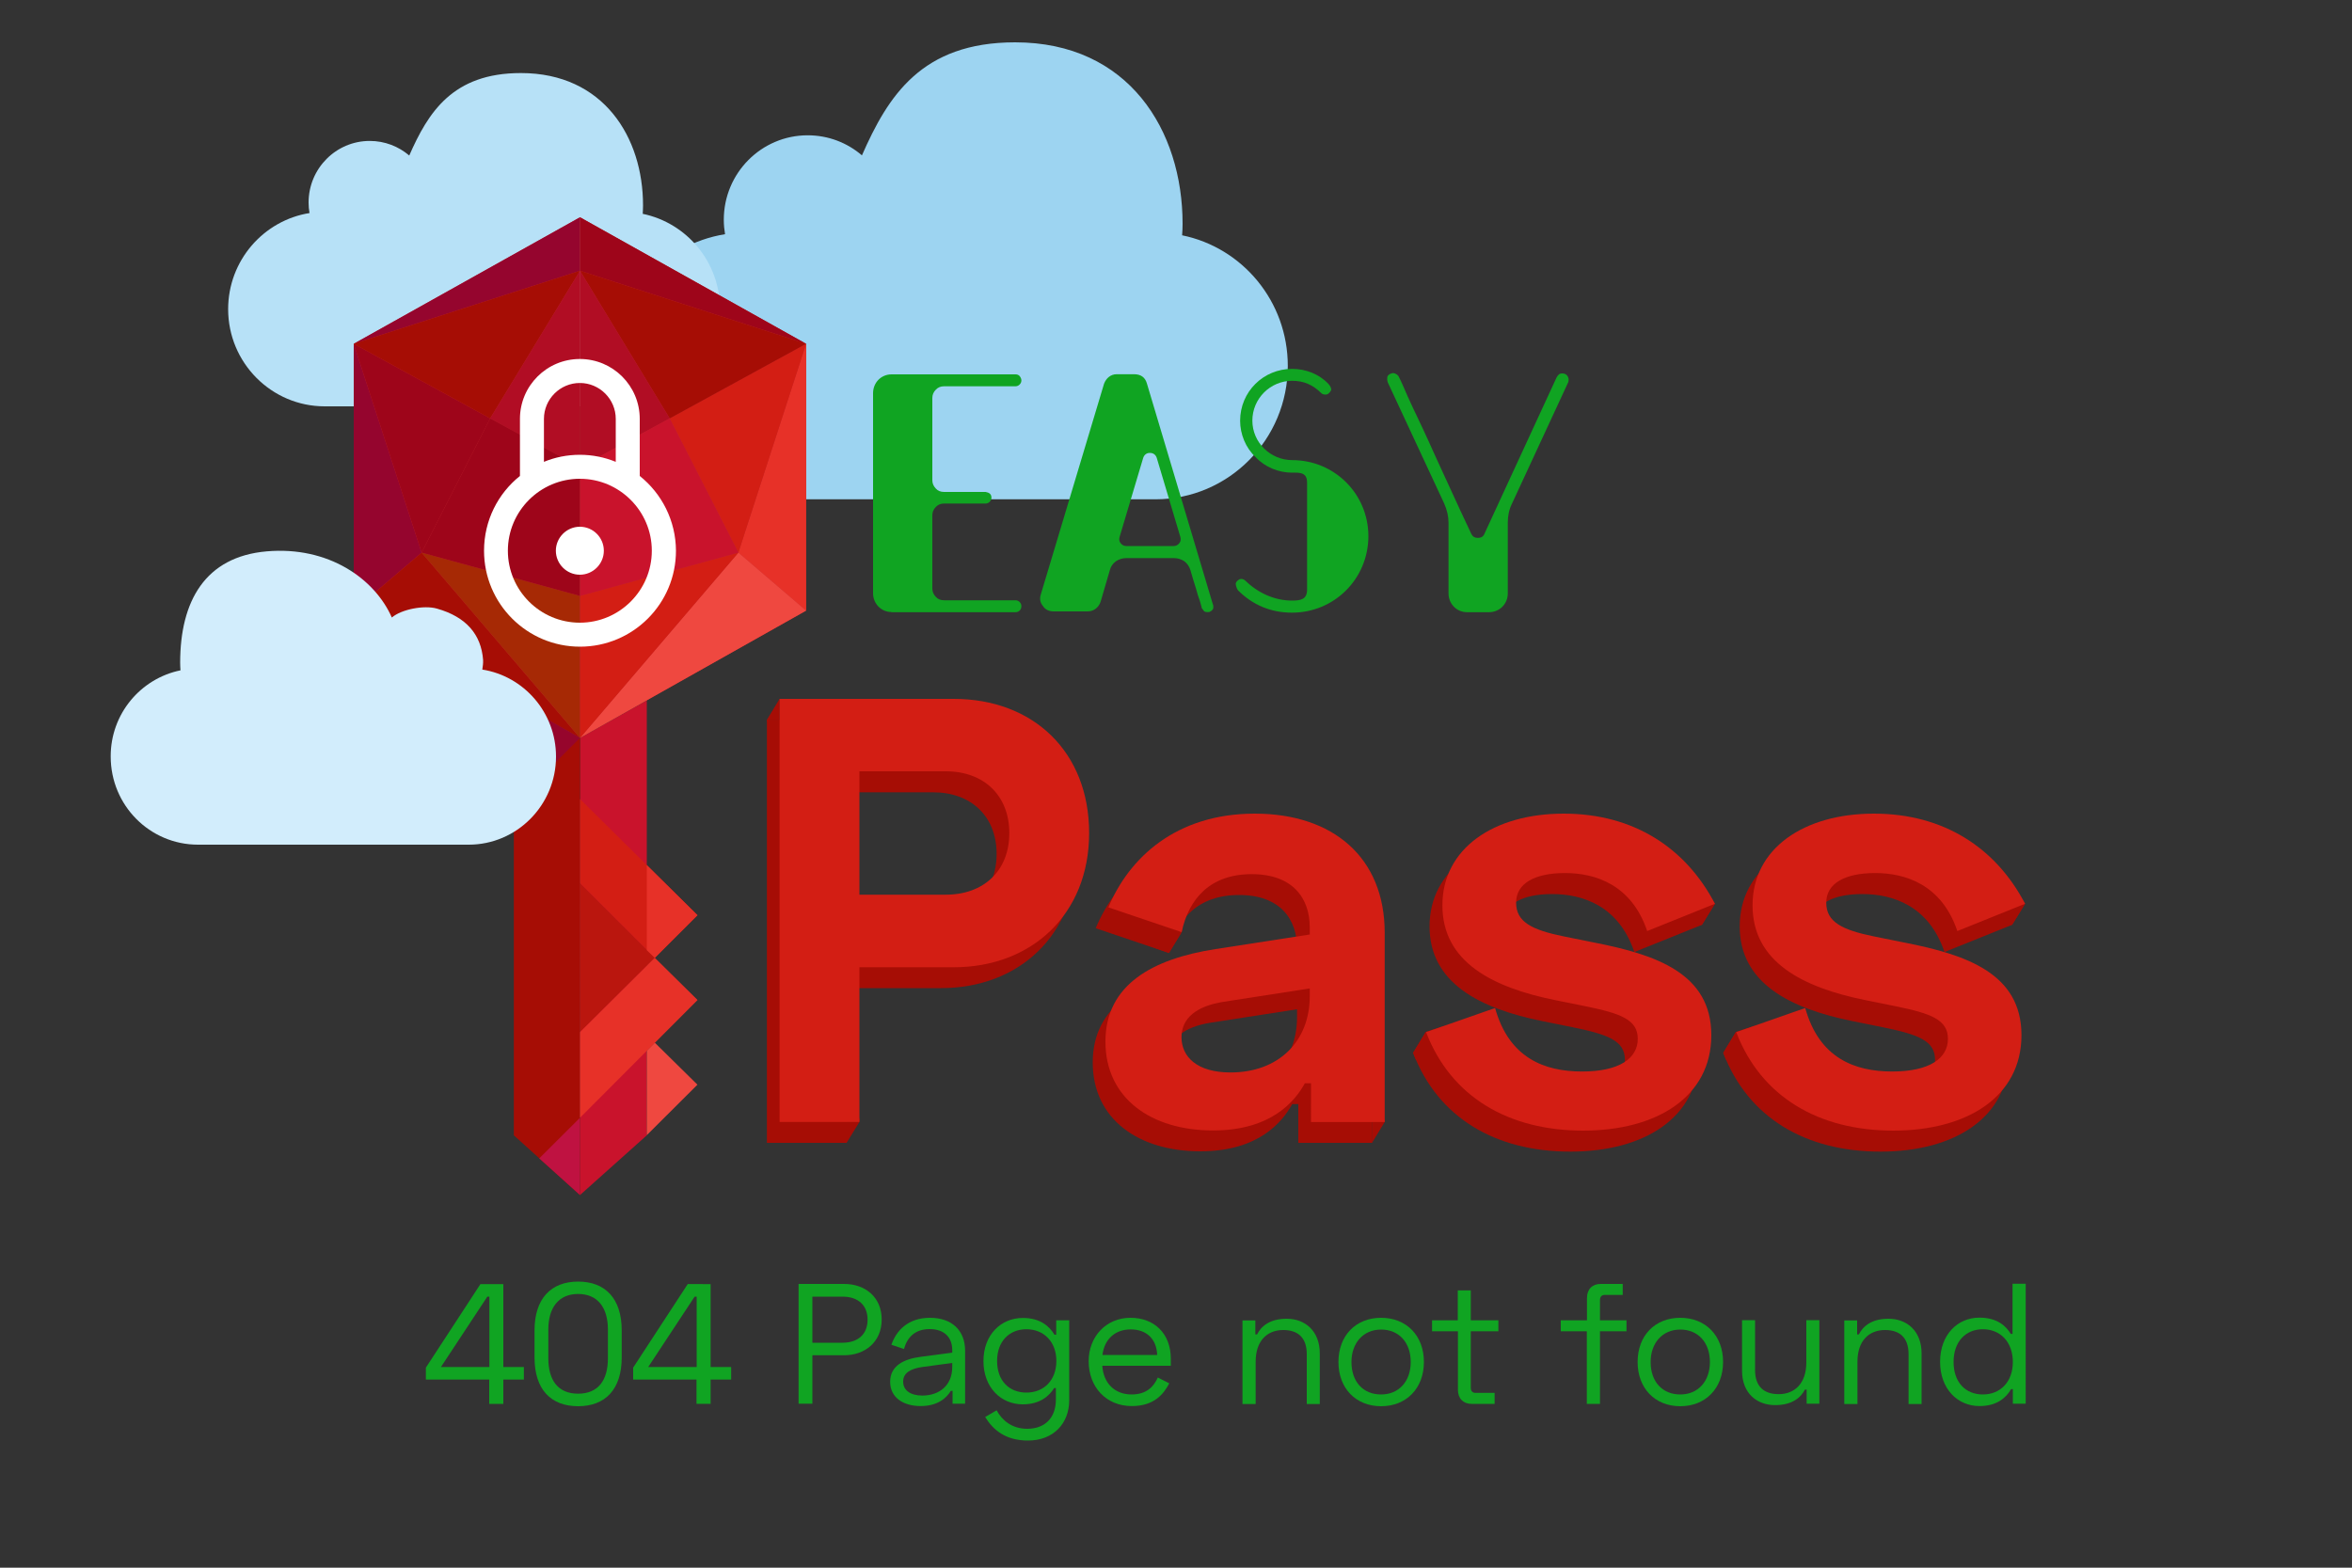 <?xml version="1.0" encoding="utf-8"?>
<!-- Generator: Adobe Illustrator 23.1.0, SVG Export Plug-In . SVG Version: 6.00 Build 0)  -->
<svg version="1.1" id="Ebene_1" xmlns="http://www.w3.org/2000/svg" xmlns:xlink="http://www.w3.org/1999/xlink" x="0px" y="0px"
	 viewBox="0 0 1500 1000" style="enable-background:new 0 0 1500 1000;" xml:space="preserve">
<rect x="0" y="0" width="1500" height="1000" fill="#333333" stroke="none"/>
<style type="text/css">
	.st0{display:none;}
	.st1{display:inline;fill:#FFFFFF;stroke:#000000;stroke-miterlimit:10;}
	.st2{display:inline;fill:#7CD438;}
	.st3{display:inline;fill:#E33D54;}
	.st4{fill:#9DD4F1;}
	.st5{fill:#B7E1F7;}
	.st6{fill:#A60D05;}
	.st7{fill:#D31E14;}
	.st8{fill:#10A422;}
	.st9{fill:#C9132C;}
	.st10{fill:#C1272D;}
	.st11{fill:#EF4840;}
	.st12{fill:#95052E;}
	.st13{fill:#9E051A;}
	.st14{fill:#B10D24;}
	.st15{fill:#A62905;}
	.st16{fill:#E73128;}
	.st17{fill:#BA160E;}
	.st18{fill:#96052C;}
	.st19{fill:#BF1241;}
	.st20{fill:#FFFFFF;}
	.st21{fill:#D2EDFC;}
</style>
<g id="Background" class="st0">
	<rect x="-0.7" y="1" class="st1" width="1500" height="1000"/>
</g>
<g id="BackgroundCloud" class="st0">
	<polygon class="st2" points="276.9,719.7 334.2,777 331.1,676.4 	"/>
	<polygon class="st3" points="267.3,652.8 327.7,740.7 395,667.2 	"/>
	<polygon class="st2" points="318,571.5 256.3,626.3 228.7,581.7 	"/>
	<polygon class="st2" points="222.9,379.4 175.1,453.4 259.7,445.2 259.3,391.6 	"/>
	<polygon class="st3" points="244.3,554.6 296.4,633.5 338.2,576.7 291.3,497.4 	"/>
	<polygon class="st2" points="224.1,479.8 239.6,545.1 333.7,495 	"/>
	<polygon class="st3" points="250.6,523.3 300.4,462.1 215.6,390.8 	"/>
	<polygon class="st2" points="302.7,592.4 273.3,633.5 291.3,676.4 373.1,646.2 	"/>
	<polygon class="st2" points="244.3,384 169.6,358.4 191,342.6 236.2,317.4 	"/>
	<polygon class="st3" points="194.8,288 202.5,350.7 246.2,337 259.7,283.4 246.2,267.8 	"/>
	<polygon class="st2" points="226,204.9 208.5,262 232.1,293 255.9,238.3 248.3,189 	"/>
	<polygon class="st3" points="309.2,258.8 210.2,199.8 259.7,181.4 	"/>
	<polygon class="st2" points="278.8,171.9 277.2,221 337.7,256.3 331.3,222.5 	"/>
	<polygon class="st3" points="361.4,138.2 296.7,157.8 352.5,237.8 372.5,192.6 	"/>
	<polygon class="st2" points="414.7,126.5 364.3,173.3 388.1,220.1 430.7,186 	"/>
	<polygon class="st3" points="490.7,178.7 451.8,249.9 419.2,222.5 419.2,188.6 417.3,173.3 	"/>
	<polygon class="st3" points="469.9,267.8 459.6,200.9 505.6,203.5 513.1,237.8 	"/>
	<polygon class="st3" points="492.1,237.8 564.3,258.8 496.2,331.6 508.9,280.1 	"/>
	<polygon class="st3" points="492.1,314.9 522.4,364.3 552.5,342.6 542.4,312.7 	"/>
</g>
<g id="Wolken1">
	<g>
		<path id="MobileMe" class="st4" d="M821.3,233.4c0,47-37.8,85.1-84.4,85.1H475.6c-46.6,0-84.4-38.1-84.4-85.1
			c0-42.4,30.8-77.6,71.2-84c-0.5-3-0.8-6-0.8-9.2c0-29.8,24-53.9,53.5-53.9c13.2,0,25.3,4.8,34.6,12.8
			C566.3,61.4,587.6,27,647.4,27c72.5,0,106.8,56.3,106.8,115.7c0,2.5-0.1,4.9-0.3,7.4C792.3,157.9,821.3,192.2,821.3,233.4z"/>
	</g>
	<g>
		<path id="MobileMe_2_" class="st5" d="M459.2,197.2c0,34.3-27.6,62-61.6,62H207.1c-34,0-61.6-27.8-61.6-62
			c0-30.9,22.5-56.6,51.9-61.3c-0.4-2.2-0.6-4.4-0.6-6.7c0-21.7,17.5-39.3,39-39.3c9.6,0,18.4,3.5,25.2,9.3
			c12.1-27.5,27.6-52.6,71.2-52.6c52.8,0,77.9,41.1,77.9,84.4c0,1.8-0.1,3.6-0.2,5.4C438,142.2,459.2,167.2,459.2,197.2z"/>
	</g>
</g>
<g id="Fonts">
	<g id="Shatten">
		<g>
			<rect x="872.3" y="715.7" class="st6" width="2.7" height="13.3"/>
			<polygon class="st6" points="875,729 883.1,715.7 875,715.7 			"/>
			<rect x="872.3" y="714.3" class="st6" width="10.9" height="1.4"/>
		</g>
		<g>
			<polygon class="st6" points="1291.5,576.5 1289.8,573.7 1273.3,580 1277.5,591.5 1282.4,590.1 1283.3,589.8 			"/>
			<polygon class="st6" points="1283.3,589.8 1291.5,576.5 1278.6,581.6 			"/>
		</g>
		<g>
			<polygon class="st6" points="1093.7,576.5 1092,573.7 1075.5,580 1079.7,591.5 1084.6,590.1 1085.5,589.8 			"/>
			<polygon class="st6" points="1085.5,589.8 1093.7,576.5 1080.8,581.6 			"/>
		</g>
		<g>
			<polygon class="st6" points="539.9,729 538.4,729 538.4,715.7 543.1,715.7 			"/>
			<polyline class="st6" points="539.9,729 548.1,715.7 539.9,715.7 539.9,729 			"/>
			<polygon class="st6" points="538.4,715.7 538.4,713.4 548.1,713.4 548.1,715.7 			"/>
		</g>
		<g>
			<polygon class="st6" points="497.2,459.1 489.1,459.1 489.1,460.1 497.2,460 			"/>
			<polyline class="st6" points="489.1,459.1 497.2,445.8 497.2,459.1 489.1,459.1 			"/>
			<rect x="497.2" y="445.8" class="st6" width="1.8" height="14.3"/>
		</g>
		<g>
			<path class="st6" d="M901.2,671.6l8.1-13.3c0,0,1.7,4.4,4,9.1L901.2,671.6z"/>
			<path class="st6" d="M901.2,671.6c0,0,1.5,3.9,1.9,4.5l25.2-7.9l-6.6-14l-12.4,4L901.2,671.6z"/>
		</g>
		<g>
			<path class="st6" d="M1099,671.6l8.1-13.3c0,0,1.7,4.4,4,9.1L1099,671.6z"/>
			<path class="st6" d="M1099,671.6c0,0,1.5,3.9,1.9,4.5l25.2-7.9l-6.6-14l-12.4,4L1099,671.6z"/>
		</g>
		<g>
			<polygon class="st6" points="753.6,594.6 754.1,591.9 745.7,590 736.8,593.5 734.7,604 745.5,607.9 			"/>
			<path class="st6" d="M745.5,607.9l8.1-13.3l-3.2-1.1C750.4,593.5,746.5,599.9,745.5,607.9z"/>
		</g>
	</g>
	<g>
		<g>
			<path class="st6" d="M600.1,459.1c50.9,0,86.4,33.9,86.4,85.6s-36.6,85.6-86.4,85.6H540V729h-50.9V459.1H600.1z M540,584h55.1
				c24.3,0,40.5-15.4,40.5-39.3s-16.2-39.3-40.5-39.3H540V584z"/>
			<path class="st6" d="M792.1,532.4c50.1,0,82.9,28.1,82.9,76V729h-47v-24.7h-3.9c-6.2,11.2-21.2,30.1-58.6,30.1
				c-39.3,0-68.6-20.4-68.6-56.7s30.1-52.8,70.2-59l60.1-9.3v-4.6c0-18.5-10.8-33.9-37-33.9s-40.1,15.4-44.7,37l-46.7-15.8
				C711.9,560.5,742,532.4,792.1,532.4z M776.7,697.4c30.8,0,50.5-20,50.5-48.6v-5l-54.8,8.5c-17.4,2.7-27,10.4-27,22.7
				C745.5,687.4,755.1,697.4,776.7,697.4z"/>
			<path class="st6" d="M989.1,532.4c44.7,0,77.9,22,96.4,57.5l-43.2,17.4c-10-29.7-33.2-37-52.4-37c-19.3,0-31.2,6.6-31.2,18.9
				c0,12.3,10,17.4,30.8,21.6l19.3,3.9c39.3,7.7,74.4,19.7,74.4,59s-34.7,60.9-81.7,60.9c-47.8,0-84.4-21.6-100.2-62.8l44-15.4
				c8.9,32,31.6,40.5,55.5,40.5s35.5-8.5,35.5-20.8s-10.8-16.2-33.2-20.8l-19.3-3.9c-40.1-8.1-72.1-24.3-72.1-60.5
				S944.4,532.4,989.1,532.4z"/>
			<path class="st6" d="M1186.9,532.4c44.7,0,77.9,22,96.4,57.5l-43.2,17.4c-10-29.7-33.2-37-52.4-37c-19.3,0-31.2,6.6-31.2,18.9
				c0,12.3,10,17.4,30.8,21.6l19.3,3.9c39.3,7.7,74.4,19.7,74.4,59s-34.7,60.9-81.7,60.9c-47.8,0-84.4-21.6-100.2-62.8l44-15.4
				c8.9,32,31.6,40.5,55.5,40.5s35.5-8.5,35.5-20.8s-10.8-16.2-33.2-20.8l-19.3-3.9c-40.1-8.1-72.1-24.3-72.1-60.5
				S1142.2,532.4,1186.9,532.4z"/>
		</g>
		<g>
			<path class="st7" d="M608.2,445.8c50.9,0,86.4,33.9,86.4,85.6S658,617,608.2,617h-60.1v98.7h-50.9V445.8H608.2z M548.1,570.7
				h55.1c24.3,0,40.5-15.4,40.5-39.3S627.5,492,603.2,492h-55.1L548.1,570.7L548.1,570.7z"/>
			<path class="st7" d="M800.2,519c50.1,0,82.9,28.1,82.9,76v120.7h-47V691h-3.9c-6.2,11.2-21.2,30.1-58.6,30.1
				c-39.3,0-68.6-20.4-68.6-56.7s30.1-52.8,70.2-59l60.1-9.3v-4.6c0-18.5-10.8-33.9-37-33.9s-40.1,15.4-44.7,37l-46.7-15.8
				C720,547.2,750.1,519,800.2,519z M784.8,684.1c30.8,0,50.5-20,50.5-48.6v-5l-54.8,8.5c-17.4,2.7-27,10.4-27,22.7
				C753.6,674,763.2,684.1,784.8,684.1z"/>
			<path class="st7" d="M997.3,519c44.7,0,77.9,22,96.4,57.5l-43.2,17.4c-10-29.7-33.2-37-52.4-37c-19.3,0-31.2,6.6-31.2,18.9
				c0,12.3,10,17.4,30.8,21.6l19.3,3.9c39.3,7.7,74.4,19.7,74.4,59s-34.7,60.9-81.7,60.9c-47.8,0-84.4-21.6-100.2-62.8l44-15.4
				c8.9,32,31.6,40.5,55.5,40.5s35.5-8.5,35.5-20.8s-10.8-16.2-33.2-20.8L992,638c-40.1-8.1-72.1-24.3-72.1-60.5
				S952.5,519,997.3,519z"/>
			<path class="st7" d="M1195.1,519c44.7,0,77.9,22,96.4,57.5l-43.2,17.4c-10-29.7-33.2-37-52.4-37c-19.3,0-31.2,6.6-31.2,18.9
				c0,12.3,10,17.4,30.8,21.6l19.3,3.9c39.3,7.7,74.4,19.7,74.4,59s-34.7,60.9-81.7,60.9c-47.8,0-84.4-21.6-100.2-62.8l44-15.4
				c8.9,32,31.6,40.5,55.5,40.5s35.5-8.5,35.5-20.8s-10.8-16.2-33.2-20.8l-19.3-3.9c-40.1-8.1-72.1-24.3-72.1-60.5
				S1150.3,519,1195.1,519z"/>
		</g>
	</g>
	<g>
		<path class="st8" d="M568.6,390.4c-6.8,0-11.8-5.5-11.8-12V250.8c0-6.6,5-12,11.8-12h79.1c1.1,0,2,0.4,2.6,1.1
			c0.7,0.9,1.1,1.8,1.1,2.8c0,2-1.8,3.7-3.7,3.7h-45.6c-2.2,0-3.9,0.7-5.3,2.2c-1.5,1.5-2.2,3.3-2.2,5.3v52.4c0,2,0.7,3.7,2.2,5.3
			c1.3,1.5,3.1,2.2,5.3,2.2h26.5c2.2,0.4,3.7,1.3,3.7,3.7c0,2-1.8,3.7-3.7,3.7h-26.5c-2.2,0-3.9,0.7-5.3,2.2
			c-1.5,1.5-2.2,3.3-2.2,5.3v46.7c0,2,0.7,3.7,2.2,5.3c1.3,1.5,3.1,2.2,5.3,2.2h45.6c2,0,3.7,1.8,3.7,3.7c0,2.2-1.5,3.9-3.7,3.9
			h-79.1V390.4z"/>
		<path class="st8" d="M773.6,385.8c0.2,0.2,0.2,0.9,0.2,2c-0.2,1.1-1.1,2-2.6,2.6c-2.4,0.2-3.3-0.2-3.7-1.1
			c-0.7-0.7-0.9-1.3-1.1-1.5c0-0.2-0.4-1.8-1.1-4.2c-0.9-2.4-1.8-5.3-2.6-8.3c-1.1-3.3-2.2-7.2-3.5-11.6c-0.7-2.4-2-4.2-3.9-5.7
			c-2-1.3-4.2-2-6.6-2h-30.4c-2.4,0-4.6,0.7-6.6,2c-2,1.5-3.3,3.3-3.9,5.7l-5.9,20.2c-1.3,3.7-4.4,6.1-8.3,6.1h-21.7
			c-2.8,0-5.3-1.1-6.8-3.5c-1.8-2.2-2.2-4.6-1.3-7.4l40.3-134.3c1.3-3.5,4.2-6.1,8.1-6.1h11c4.4,0,7.2,2,8.3,6.1L773.6,385.8z
			 M748.6,348.3c1.5,0,2.6-0.7,3.5-1.8c0.9-1.1,1.1-2.4,0.7-3.9L737.7,292c-0.7-2-2.2-3.1-4.4-3.1c-2,0-3.5,1.1-4.2,3.1L714,342.6
			c-0.4,1.5-0.2,2.8,0.7,3.9s2,1.8,3.5,1.8H748.6z"/>
		<path class="st8" d="M824,390.8c-13.4,0-25-4.8-34.4-14.2c-0.7-0.7-1.5-3.1-1.5-4.2c0-1.3,2-3.1,3.3-3.1c0.9,0,1.8,0.2,2.6,0.9
			c8.1,7.9,18.6,12.9,30,12.9c5.5,0,9.6-0.7,9.6-7v-68.3c0-3.7-1.5-5.7-4.8-6.1c-0.7-0.2-1.5-0.2-2.4-0.2H824
			c-8.5,0-17.3-3.5-23.2-9.9c-6.4-5.9-9.9-14.7-9.9-23.2c0-18.6,14.9-33.1,33.1-33.1c8.8,0,17.3,3.3,23.2,9.6
			c0.9,0.9,1.8,2.4,1.8,3.7c-0.2,0.7-0.7,1.5-1.5,2.2c-0.7,0.7-1.3,0.9-2.4,0.9c-0.7,0-1.5-0.2-2.2-0.7c-5.7-5.7-11.6-8.1-18.8-8.1
			c-14,0-25.4,11.4-25.4,25.4s11.6,25.2,25.4,25.2c26.9,0,48.6,21.5,48.6,48.6C872.6,369.3,850.9,390.8,824,390.8z"/>
		<path class="st8" d="M964.2,321.4c-1.8,3.7-2.6,7.7-2.6,12v45.1c0,6.8-5.3,12-12,12h-14c-6.8,0-11.8-5.5-11.8-12v-45.1
			c0-3.9-0.9-8.1-2.8-12.3L885.1,244c-0.2-0.7-0.4-1.3-0.4-2s0-1.3,0.2-2c0.2-0.4,0.7-0.9,1.3-1.3c0.9-0.4,1.5-0.7,2.2-0.7
			c1.5,0,3.5,1.3,3.9,2.8c0.2,0.2,0.9,1.8,2.2,4.6c3.9,9.2,8.3,18.4,12.7,27.6c2.8,5.9,5.5,12,8.3,18.2
			c6.8,14.7,14.2,31.1,22.8,49.3c0.9,1.8,2.2,2.6,4.2,2.6c2.2,0,3.5-0.9,4.2-2.6l46-99.7c0.2-0.2,0.4-0.9,1.1-1.5
			c0.4-0.7,1.3-1.1,2.4-1.1c2.2,0,3.7,1.1,4.2,3.5c0,0.7,0,1.3-0.2,2L964.2,321.4z"/>
	</g>
</g>
<g id="Layer_1">
	<g id="Fertiger_x5F_Schluessel_1_">
		<g id="Schuessel_x5F_ganz_1_">
			<g id="Grundlayout_1_">
				<g>
					<polygon class="st9" points="412.5,446.8 412.5,724.2 369.9,762.3 369.9,470.7 					"/>
					<polygon class="st6" points="327.7,446.8 327.7,724.2 369.9,762.3 369.9,470.7 					"/>
				</g>
				<g>
					<polygon class="st10" points="369.9,138.6 225.6,219.3 225.6,389.5 369.9,470.7 					"/>
					<polygon class="st10" points="369.9,138.6 514.1,219.3 514.1,389.5 369.9,470.7 					"/>
				</g>
				<g>
					<polygon class="st10" points="412.5,551.9 444.8,583.8 412.5,616 					"/>
					<polyline class="st10" points="412.5,670.2 412.5,606.1 444.8,637.9 					"/>
					<polyline class="st11" points="412.5,724.1 412.5,670.2 417.6,665.1 444.8,691.9 					"/>
				</g>
			</g>
			<g id="Verschoenerung_1_">
				<g id="SchluesselKopf_2_">
					<g>
						<polygon class="st12" points="369.9,172.7 225.6,219.3 369.9,138.6 						"/>
						<polygon class="st12" points="225.6,219.3 225.6,389.5 268.9,352.5 						"/>
						<polygon class="st13" points="268.9,352.5 225.6,219.3 312.6,266.9 						"/>
						<polygon class="st6" points="312.6,266.9 369.9,172.7 225.6,219.3 						"/>
						<polygon class="st6" points="268.9,352.5 369.9,470.7 225.6,389.5 						"/>
						<polygon class="st14" points="312.6,266.9 369.9,298 369.9,172.7 						"/>
						<polygon class="st15" points="268.9,352.5 369.8,380.1 369.9,470.7 						"/>
						<polygon class="st13" points="268.9,352.5 312.6,266.9 369.9,298 369.8,380.1 						"/>
					</g>
					<g>
						<polygon class="st13" points="369.9,172.7 514.1,219.3 369.9,138.6 						"/>
						<polygon class="st16" points="514.1,219.3 514.1,389.5 470.9,352.5 						"/>
						<polygon class="st7" points="470.9,352.5 514.1,219.3 427.1,266.9 						"/>
						<polygon class="st6" points="427.1,266.9 369.9,172.7 514.1,219.3 						"/>
						<polygon class="st11" points="470.9,352.5 369.9,470.7 514.1,389.5 						"/>
						<polygon class="st14" points="427.1,266.9 369.9,298 369.9,172.7 						"/>
						<polygon class="st7" points="470.9,352.5 369.9,380.1 369.9,470.7 						"/>
						<polygon class="st9" points="470.9,352.5 427.1,266.9 369.9,298 369.9,380.1 						"/>
					</g>
				</g>
				<g id="Unten_2_">
					<polyline class="st7" points="444.8,583.8 369.9,509.7 369.9,563.3 417.6,611 444.8,583.8 					"/>
					<polygon class="st17" points="417.6,611 369.9,658.4 369.8,563.3 					"/>
					<polyline class="st16" points="444.8,637.9 369.9,713 369.9,658.4 417.6,611 444.8,637.9 					"/>
					<polygon class="st18" points="369.9,470.7 328.1,512.4 328.1,446.8 					"/>
					<polygon class="st19" points="343.9,738.9 369.9,713 369.9,762.3 					"/>
					<polygon class="st16" points="412.5,551.9 412.5,606.1 417.6,611 444.8,583.8 					"/>
				</g>
			</g>
		</g>
		<g id="Schloss_1_">
			<path class="st20" d="M408,303.6v-36.4c0-21.1-17.1-38.2-38.2-38.2s-38.2,17.1-38.2,38.2v36.4c-14,11.2-22.9,28.4-22.9,47.7
				c0,33.8,27.4,61.2,61.2,61.2s61.2-27.4,61.2-61.2C431,332,422,314.8,408,303.6z M346.9,267.2c0-12.6,10.3-22.9,22.9-22.9
				s22.9,10.3,22.9,22.9v27.4c-7.1-2.9-14.8-4.5-22.9-4.5s-15.9,1.6-22.9,4.5V267.2z M369.8,397.2c-25.3,0-45.9-20.6-45.9-45.9
				s20.6-45.9,45.9-45.9s45.9,20.6,45.9,45.9C415.7,376.6,395.1,397.2,369.8,397.2z M385.1,351.3c0,8.4-6.9,15.3-15.3,15.3
				s-15.3-6.9-15.3-15.3s6.9-15.3,15.3-15.3C378.3,336,385.1,342.9,385.1,351.3z"/>
		</g>
	</g>
</g>
<g id="Wolken2">
	<g>
		<path id="MobileMe_1_" class="st21" d="M115.1,427.6c-0.1-1.6-0.2-3.2-0.2-4.9c0-39.2,15.9-67.6,55.2-71s68.8,17.3,79.8,42.2
			c6.2-5.3,20.6-8,28.7-5.7c18.8,5.3,28.3,16.6,29.5,32.8c0.1,2.1-0.2,4.1-0.5,6.1c26.6,4.2,47,27.5,47,55.5c0,31-25,56.2-55.7,56.2
			H126.3c-30.8,0-55.7-25.1-55.7-56.2C70.5,455.4,89.7,432.8,115.1,427.6z"/>
	</g>
</g>
<g>
	<path class="st8" d="M321,819v53h13.1v8H321v15.5h-9v-15.5h-40.4v-7.6l34.8-53.3H321z M281.2,872h30.9v-44.9h-1.3L281.2,872z"/>
	<path class="st8" d="M368.7,817.5c17.4,0,27.8,10.9,27.8,31.1v17.3c0,20.4-10.5,31.1-27.8,31.1c-17.4,0-27.8-10.7-27.8-31.1v-17.3
		C340.9,828.4,351.4,817.5,368.7,817.5z M349.7,866.4c0,14.2,6.3,22.6,19,22.6c12.9,0,19-8.6,19-22.6v-18.3c0-14.1-6.6-22.7-19-22.7
		c-12.4,0-19,8.7-19,22.7V866.4z"/>
	<path class="st8" d="M453.2,819v53h13.1v8h-13.1v15.5h-9v-15.5h-40.4v-7.6l34.8-53.3H453.2z M413.4,872h30.9v-44.9H443L413.4,872z"
		/>
	<path class="st8" d="M538.3,819c13.6,0,24,8.5,24,22.7s-10.5,22.8-24,22.8h-20.2v30.9h-8.8V819H538.3z M518.1,856.5h19.2
		c10,0,16-5.5,16-14.7c0-9.2-6-14.7-16-14.7h-19.2V856.5z"/>
	<path class="st8" d="M593.1,840.6c14,0,22.4,8.1,22.4,21v33.8h-8v-8.2h-1.1c-2.8,4.6-8.4,9.7-19.3,9.7c-11.1,0-19.4-5.5-19.4-15.5
		c0-10.2,8.7-14.5,19.4-15.9l20.2-2.7v-1.6c0-8.1-5.1-13.4-14.4-13.4c-9.4,0-14.3,5.3-16.4,12.7l-8-2.7
		C571.6,848.7,579.2,840.6,593.1,840.6z M588.2,890.2c10.8,0,19.1-6.4,19.1-18.2v-2.6l-19.2,2.6c-7,1-12.1,3.6-12.1,9.2
		C575.9,886.8,580.6,890.2,588.2,890.2z"/>
	<path class="st8" d="M681.9,842.2v51c0,14.7-10,25.7-26.3,25.7c-14.2,0-22.2-6.7-27.3-15l7.3-4.3c3.3,6.2,9.6,11.8,19.5,11.8
		c10.6,0,18.3-6.2,18.3-18.8v-7.2h-1.1c-3.1,5-9,10.4-20,10.4c-14,0-25.1-10.8-25.1-27.6c0-16.7,11.1-27.5,25.1-27.5
		c11,0,16.9,5.2,20.2,10.7h1.1v-9.2H681.9z M673.7,868.1c0-12.2-8-20.2-19.1-20.2c-11,0-18.7,7.8-18.7,20.2
		c0,12.6,7.6,20.2,18.7,20.2C665.7,888.3,673.7,880.5,673.7,868.1z"/>
	<path class="st8" d="M721,840.6c15.1,0,25.7,10,25.7,26.2v4.4H703c0.7,11.1,7.9,18.3,18.7,18.3c9.4,0,14.1-4.9,16.7-10.8l7.3,3.7
		c-3.6,6.9-9.7,14.5-23.9,14.5c-16.4,0-27.5-12.2-27.5-28.6C694.3,852.5,705.5,840.6,721,840.6z M738,864.3
		c-0.4-10.5-7.1-16.3-16.9-16.3c-10,0-16.8,6.3-18,16.3H738z"/>
	<path class="st8" d="M800.6,842.2v9h1.1c2.5-5,7.9-10,18.9-10c11.7,0,21.1,7.8,21.1,22.1v32.3h-8.3v-31.8c0-10.7-5.8-15.4-15-15.4
		c-10.3,0-17.6,6.9-17.6,20.2v27h-8.4v-53.3H800.6z"/>
	<path class="st8" d="M880.8,840.6c16.2,0,27.3,11.4,27.3,28.2c0,16.7-11.1,28.2-27.3,28.2s-27.2-11.5-27.2-28.2
		C853.6,852,864.6,840.6,880.8,840.6z M880.8,889.5c11.4,0,18.9-8.4,18.9-20.7c0-12.4-7.5-20.7-18.9-20.7s-18.9,8.6-18.9,20.7
		C861.9,881.5,869.4,889.5,880.8,889.5z"/>
	<path class="st8" d="M913.2,842.2h16.5v-19.1h8.3v19.1h17.6v7H938v36c0,2.2,1.1,3.3,3.1,3.3h12.1v7h-14.7c-5.3,0-8.7-3.4-8.7-9
		v-37.3h-16.5V842.2z"/>
	<path class="st8" d="M1012.1,842.2V828c0-5.6,3.4-9,8.7-9h14.1v7h-11.4c-2,0-3.1,1.1-3.1,3.3v12.9h16.9v7h-16.9v46.3h-8.4v-46.3
		h-16.6v-7H1012.1z"/>
	<path class="st8" d="M1071.6,840.6c16.2,0,27.3,11.4,27.3,28.2c0,16.7-11.1,28.2-27.3,28.2s-27.2-11.5-27.2-28.2
		C1044.4,852,1055.4,840.6,1071.6,840.6z M1071.6,889.5c11.4,0,18.9-8.4,18.9-20.7c0-12.4-7.5-20.7-18.9-20.7s-18.9,8.6-18.9,20.7
		C1052.7,881.5,1060.3,889.5,1071.6,889.5z"/>
	<path class="st8" d="M1152.2,895.4v-9h-1.1c-2.6,5-8,9.9-19,9.9c-11.7,0-21.1-7.6-21.1-21.9v-32.3h8.3v31.8
		c0,10.7,5.8,15.4,15.1,15.4c10.2,0,17.6-6.9,17.6-20.2v-27h8.3v53.3H1152.2z"/>
	<path class="st8" d="M1184.4,842.2v9h1.1c2.5-5,7.9-10,18.9-10c11.7,0,21.1,7.8,21.1,22.1v32.3h-8.3v-31.8c0-10.7-5.8-15.4-15-15.4
		c-10.3,0-17.6,6.9-17.6,20.2v27h-8.4v-53.3H1184.4z"/>
	<path class="st8" d="M1291.9,895.4h-8.2v-9.3h-1.1c-3.3,5.6-9.1,10.8-20.2,10.8c-14,0-25.1-11-25.1-28.2
		c0-17.3,11.1-28.2,25.1-28.2c11.1,0,16.9,5.2,20,10.4h1.1v-32h8.4V895.4z M1245.9,868.8c0,12.9,7.6,20.7,18.7,20.7
		c11.1,0,19.1-8,19.1-20.7c0-12.8-8-20.9-19.1-20.9C1253.5,847.9,1245.9,855.9,1245.9,868.8z"/>
</g>
</svg>
